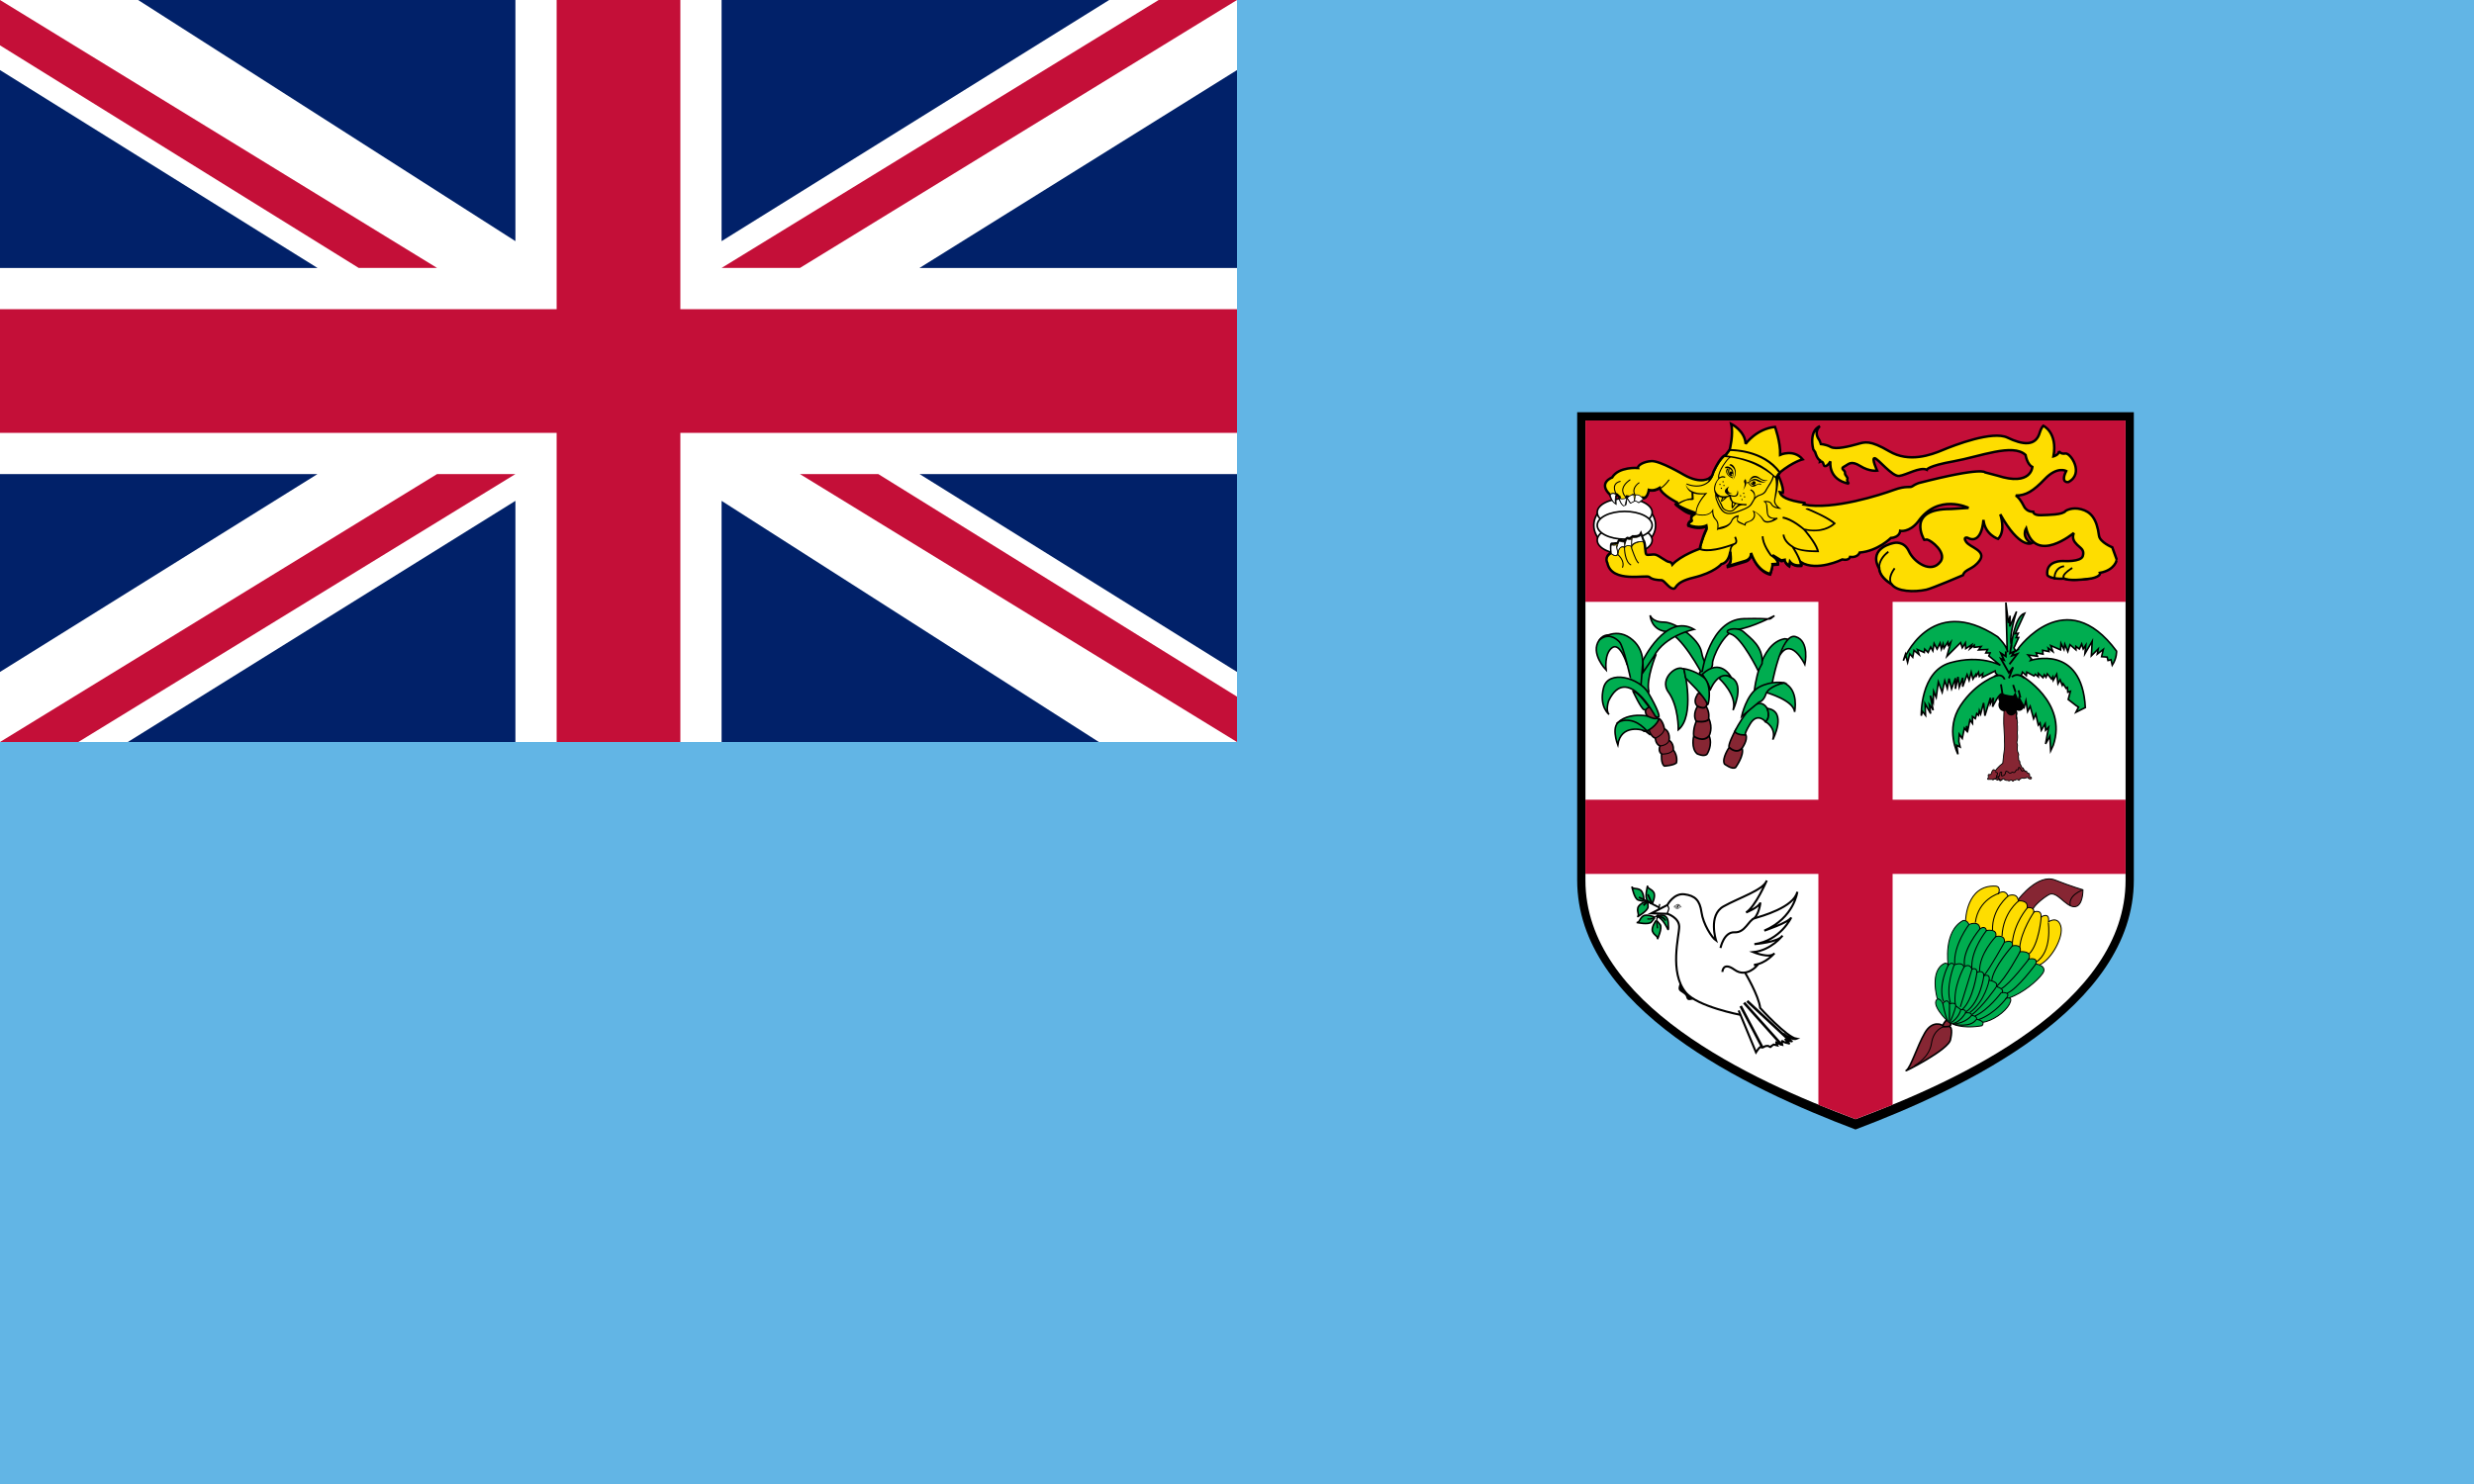 <svg xmlns="http://www.w3.org/2000/svg" width="1200" height="720">

  <path fill="#62b5e5" d="m0 0h1200v720H0Z" />
  <path fill="#000000" d="m1035 427c0 62-82 101-135 121-53-20-135-59-135-121v-227h270Z" />
  <path fill="#012169" d="m0 0h600v360H0Z" />
  <path fill="#ffffff"
    d="M0 360h62l188-117v117h100v-117l183 117h67v-34l-154-96h154v-100h-154l154-96v-34h-62l-188 117v-117h-100v117l-183-117h-67v34l154 96h-154v100h154l-154 96ZM900 543c51-19 131-56 131-116v-223h-262v223c0 60 80 97 131 116Z" />
  <path fill="#c40f38"
    d="M270 360h60v-150h270v-60h-270v-150h-60v150h-270v60h270ZM0 360h38l212-130h-38ZM174 130h38l-212-130v22ZM600 360v-22l-174-108h-38ZM350 130h38l212-130h-38ZM900 543l18-7v-112h113v-36h-113v-96h113v-88h-262v88h113v96h-113v36h113v112Z" />
  <g>
    <g>
      <g fill="#fff" stroke="#000" stroke-width=".8">
        <ellipse cx="788.05" cy="254.86" rx="14.99" ry="12.06" />
        <ellipse cx="788.05" cy="248.6" rx="13.33" ry="6.74" />
        <ellipse cx="788.05" cy="262.07" rx="13.33" ry="6.74" />
        <ellipse cx="788.05" cy="254.86" rx="13.33" ry="6.74" />
      </g>

      <path
        d="m875.76 244.07c-9.4-1.33-11.85-3.22-12.51-5.29l1.53.25c.49-2.87-2.33-8.53-2.33-8.53l.85-1.29c6.37-5.16 11.07-6.35 11.07-6.35-4.36-5.16-10.9-2.19-10.9-2.19.17-6.29-2.51-13.55-2.51-13.55-9.06.97-14.25 8.22-14.25 8.22-.34-6.45-7.02-9.68-7.02-9.68 1.23 5-.69 12.46-.69 12.46l-2.01 2.66s-2.19.04-5.88 8.1c0 0-.37 1.91-1.8 3.62-.01-.22.01-.42-.02-.66 0 0-3.92 3.41-12.5-1.46 0 0-11.66-6.92-15.76-6.66s-6.79 2.18-6.53 3.33c0 0-9.35-.77-12.55 4.61 0 0-7.04 2.56-1.02 8.33 0 0 .81 2.51 2.56 3.85 0 0-.25-5.26 1.03-3.72 0 0 .33.52.96.88.17.74.73 2.79 1.98 3.83l.9-.29c.14-1.31.42-2.97.71-3.67l.3.04s-.08.06-.11.09l1.66 2.56 1.92-1.02c.9-.13 2.05.77 2.05.77l2.18-1.79s-.03-.02-.04-.05c2.15.36 2.73-3.8 2.73-3.8 1.93.51 3.73-.06 5.26-.99.93 3.45 8.57 7.15 8.57 7.15l.33-.03c-.65.41-1.03.72-1.03.72 3.47 2.42 9.5 4.34 9.5 4.34-3.02 1.13-1.86 3.56-1.86 3.56-1.59.65-1.74 2.22-1.74 2.22 5.29 2.11 8.9.36 8.9.36.29 1.72-.14 1.91-.14 1.91-2.11 4.53-3.02 8.92-3.02 8.92.05.02.1.03.15.05-.06.12-.15.23-.2.36 0 0-9.22 3.2-13.32 7.68 0 0-.38-1.28-1.54-1.28s-4.74-2.94-6.4-3.46-4.1.51-4.74-.25c-.58-.7-.32-5.95-1.43-6.79l-1.13-3.2c-.77 1.66-3.97 1.28-3.97 1.28-.13.08-.62.44-1.32.96-.64.03-1.37-.19-1.37-.19-.33.07-.65.99-.89 1.89l-.39.29v-.9c-.64.51-1.92-.26-2.43-.26-.25 0-.56.73-.81 1.49-1.3.24-3.03.31-3.03.31-.51.26-.13 4.23-.13 4.23-3.71 2.05-1.92 5.12-1.92 5.12 2.05 9.99 19.08 5.51 20.37 6.79s4.23 1.53 5.76 1.53 3.45 3.72 5.63 4.1 0-2.94 10.1-5.36 13.46-6.55 13.46-6.55c3.16-.61 4.04-4.45 4.28-6.01.03.71.11 1.51.23 2.41.46 3.48-1.95 4.74-1.95 4.74l8.75-2.63c3.47-.91 3.02-3.93 3.02-3.93 3.32 9.52 9.37 10.13 9.37 10.13 1.21-3.63 1.06-4.69 1.06-4.69l2.72-.15c.11-2.05-1.7-3.55-2.75-4.24l4.26 2.58 1.66-.3c0 1.51 2.27 2.87 2.27 2.87l.31-1.96c1.97 2.57 5.59 1.66 5.59 1.66-.08-.48-.19-.95-.32-1.41 7.74 4.78 20.11-1.31 20.11-1.31 3.32.75 3.78-1.21 3.78-1.21 3.78.45 4.65-2.13 4.65-2.13 8.89-.77 15.15-7.09 15.15-7.09 4.38-.3 4.52-3.43 4.52-3.43 0 0 4.39.87 8.62-4.42 9.82-14.05 24.51-6.74 24.51-6.74l-8.49.54c-22.21-.15-13 14.96-13 14.96l1.37-.15c2.12.45 9.37 6.2 6.69 10.47-.04.07-.1.14-.15.21-4.53 6.2-12.92.29-15.31-4.94-2.42-5.29-7.26-4.08-7.26-4.08 0 0-12.54 2.12-7.4 12.09h.19c.09 2.44 1.62 5.21 6.1 7.97 2.51 3.56 10.77 3.93 16.84 2.61 2.82-.62 17.72-7.02 17.72-7.02 1.09-3.24 4.8-2.5 8.12-7.18s-4.69-6.35-6.5-8.92c-1.82-2.57.46-2.12.46-2.12 7.25 3.93 7.86-8.62 7.86-8.62.76 7.25 7.1 9.22 7.1 9.22 3.93-3.92 1.06-11.94 1.06-11.94 9.37 16.77 15.05 14.1 15.05 14.1-5.04-3.12-2.51-7.3-2.51-7.3 4.53 17.83 23.12 2.27 23.12 2.27-.91 2.57 0 4.08 1.66 5.74s3.63 2.42 2.72 5.44c-.91 3.02-9.52 2.42-9.52 2.42 0 0-8.47-.45-7.71 6.65.44 1.66 6.04 2.26 8.16 1.81 0 0-.87.19 2.26.61 1.05.13 2.31.16 3.6.11 3.61-.11 7.45-.72 7.45-.72 4.83-1.05 4.08-2.72 4.08-2.72 7.4-1.36 8.16-6.35 8.15-6.36l-2.18-6.02s-5.98-2.44-6.43-5.61c-1.06-8.46-4.09-11.64-8.61-12.85-4.54-1.21-7.55.76-7.55.76-1.37 1.97-8.17 1.97-11.94 2.11-3.78.15-3.84-1.64-3.84-1.64-2.93.02-4.17-2.14-4.17-2.14-1.92-3.84-3.35-5.27-4.3-5.76 4.9.07 8.59-2.19 14.13-8 6.04-6.35 10.36-3.89 10.36-3.89-2.93 5.93.98 5.4.98 5.4 8.01-4.08 1.06-14.36-1.36-13.9s-3.11-1.18-3.11-1.18c.07 1.85-2.68 2.58-2.68 2.58 2.07-11.74-4.94-14.85-4.94-14.85-1.06 1.06-1.67 3.17-1.67 3.17-1.96 7.1-8.46 6.05-15.72 2.57-7.25-3.47-25.66 3.63-31.43 6.05-5.78 2.42-16.31 6.2-25.84.61s-11.84-4.54-15.59-3.48-10.39 2.72-12.84 1.36-5.26-1.44-5.26-1.44c.67-.39-.38-2.03-.38-2.03-2.89-4.08.38-6.58.38-6.58 0 0-5.37 1.58-3.24 11.19l.98 1.44s.72 3.02 2.31 3.93l-.06.66s1.36-.66 1.79 1.3c.44 1.96 2.46.15 3.32-1.51 0 0-1.45 8.77 8.95 10.88 0 0-1.16-1.36-.73-2.27s-1.3-1.67-1.15-3.02-2.59-1.96-.43-3.02 3.18-3.17 7.79-.3 8.23 2.27 8.23 2.27c0 0-2.82-6.05-1.26-6.05s8.53 9.05 11.97 8.61 10.08-4.53 13.4-3.01c0 0 .28-1.81 12.98-4.08s28.75-8.9 34.9-3.09c0 0 .72 4.6 3.29 5.81 0 0-.46 9.52-16.92 4.23l-5.97-1.57s-.92-2.89-32.23 5.16c0 0-1.84.64-3.05 1.55-1.21.9-2.88-.46-9.07 1.81-6.19 2.27-29.32 9.83-43.52 7.11l.77-.78Z"
        fill="#fedd00" stroke="#000" stroke-miterlimit="3" stroke-width="1.2" />
    </g>
    <g>
      <path d="m836.18 235.24c-.43.02-.39.66.04.63.43-.02.39-.66-.04-.63Z" />
      <path d="m835.74 233.43c-.42.02-.39.67.04.64.43-.02.39-.67-.04-.64Z" />
      <path d="m837.62 236.64s-.05.02-.05.02l.05-.02Z" />
      <path d="m834.92 236.57c-.42.02-.39.67.04.64.43-.02.39-.66-.04-.64Z" />
      <path d="m834.24 234.71c-.43.02-.39.66.04.63.43-.02.39-.66-.04-.63Z" />
      <path
        d="m796.65 262.32c-1.49.08-6.5 1.26-5.34 4.18 0 0 .4 1.07.4 1.07.96 2.58 1.95 5.24 3.04 5.84l.25-.44c-.92-.51-1.93-3.2-2.81-5.58-.26-.74-.85-1.83-.3-2.54.82-1.31 3.59-1.94 4.8-2.04.71-.06.93 2.55 1.07 4.1l.5-.05c-.2-2.29-.41-4.66-1.62-4.56Z" />
      <path
        d="m788.21 266.29c-.16-1.39 1.31-1.67 3.01-1.15 0 0 .13-.49.13-.49-1.47-.41-2.54-.34-3.14.2-.15.13-.25.28-.33.43-.83-.33-1.53-.3-2.09.1-1.2.83-1.29 3.04-1.29 3.61l-.59.32c-.94.1-2.18-.9-2.19-.91-1.55.68-2.35 1.57-2.64 2.64l.49.13c.26-.93.97-1.71 2.11-2.35-.23.02 1.12 1.12 2.28.99l.75-.4c.31.26 2.31 2.08 2.31 4.39 0 .51-.1 1.02-.31 1.49l.47.2c1.34-3.18-1.65-6.03-2.17-6.5-.05-1.08.45-4.29 2.72-3.22-.06.52.09 7 3.33 8.58 0 0 .2-.46.2-.46-2.77-1.21-3.04-7.53-3.05-7.59Z" />
      <path
        d="m782.29 239.6c.58-.09 1.27.34 2.01 1.24l.4-.3s-1.99-2.91-1.21-4.94c.35-.91 1.23-1.53 2.59-1.84l-.11-.5c-1.54.35-2.54 1.08-2.95 2.15-.52 1.29-.04 2.91.49 4.02-.96-.74-2.3-.16-2.63.68 0 0 .27.53.27.53 0 0 .4-.93 1.14-1.04Z" />
      <path
        d="m799.81 238s-.27-.07-.27-.07c-.05.22-.31 2.83-1.65 3.72-.34.2-.71.23-1.13.07l-2.07-1.26c-.41-.36-.77-.63-1.36-.46-1.32-1.68-.29-4.25 1.95-5.66 0 0-.29-.41-.29-.41-1.66 1.18-2.57 2.47-2.73 3.83-.08.75.07 1.5.42 2.15l-.48-.3c-.52-.04-.95.37-1.42.8-.46.42-.94.87-1.45.8-1.24-.29-2.38-2.78-1.9-4.11.58-2.39 3.44-4.15 3.47-4.17l-.26-.43c-.12.07-3.08 1.89-3.7 4.48-.69 2.4 1.86 6.56 4.18 3.8.38-.36.74-.69 1.04-.67l.46.32.26-.21c.07.12.17.26.26.36.51-.27.72-.24 1.21.24l2.23 1.36c2.18.94 3.29-2.71 3.37-3.67 5.36 1.15 9.68-5.37 9.87-5.65l-.43-.28c-.04.07-4.44 6.75-9.58 5.4Z" />
      <path
        d="m890.49 253.9c-3.06-2.84-10.22-5.94-13.18-7.19 0 0-.91-.39-1.61.3 2.85 1.15 9.16 3.74 13.45 6.93-1.1.96-5.8 4.46-13.93 2.49-.93-.72-5.67-4.95-10.44-5.81l-.18.93c4.63.84 9.82 5.38 10.14 5.64.37.43 5.38 6.25 6.45 9.84-1.89.02-9.07-.05-11.57-2.22-.04-.02-3.84-2.2-4.09-5.47l-.88.07c.26 3.49 3.8 5.74 4.44 6.12.43.64 3.42 5.22 4.13 8.84-.97.13-3.3.22-4.68-1.58l-.63-.83-.34 2.24c-.89-.64-1.67-1.49-1.5-2.58 0 0-2.02.37-2.02.37-.47-.25-4.41-2.71-4.76-2.88-.38-.5-3.88-5.21-3.88-8.91h-.88c0 4.21 3.94 9.29 4.11 9.51 1.29.9 3.01 1.85 3.31 4 0 0-2.69.15-2.69.15.11 1.21.06 1.33-.88 4.59-1.27-.3-5.91-1.92-8.64-9.76l-.85.21c.03 1.02-.07 2.66-2.7 3.44 0 0-7.1 2.13-7.1 2.13 1.42-1.48.65-4.94.6-6.75 0-1.63.4-2.61 1.51-3.31 1.81-.56 1.71-2.21.77-4.12 0 0-.79.39-.79.39.8 1.72.81 2.59-.21 2.89-.31.07-10.53 4.21-15.89 2.5.24-1.01 1.11-4.53 2.86-8.3.26-.26.44-.87.21-2.24l-.09-.58-.53.26s-3.36 1.5-8.16-.26c.06-.46.63-1.35 1.65-1.64 0 0-.03-.32-.03-.32-.04-1.51-.68-2.1 1.6-3.06 0 0-.22-.91-.22-.91-.07 0-5.2-2.08-8.6-3.97.88-.65 3.23-2.26 5.61-2.49.08-.98-1.44.04-1.17-.35-2.8.68-5.48 2.48-5.58 2.56l-.45.37c2.59 2.1 6.24 4.96 8.75 4.89-1.5 1.72-.87 1.33-.83 2.77-.91.5-1.55 1.38-1.73 2.4l-.03.33.31.13c4.54 1.81 7.64.94 8.69.55 0 .14.04.33.04.43 0 .42-.08.54-.08.54-2.23 4.67-3.16 9.11-3.17 9.16l-.07.37c4.27 1.94 12-.45 15.47-1.66-.44.76-.7 1.61-.7 2.67.13 2.91 1 5.84-1.47 7.3 0 0 .34.81.34.81l8.75-2.63c2.02-.53 2.78-1.72 3.11-2.74 3.45 8.19 8.87 8.93 9.11 8.95l.35.03.11-.33c.84-2.52 1.04-3.79 1.07-4.41l2.71-.15c.1-.89-.09-1.81-.51-2.54 0 0 1.51.92 1.51.92l1.45-.26c.68 1.91 2.11 2.56 2.9 3.09 0 0 .29-1.91.29-1.91 2.16 1.93 5.23 1.36 5.37 1.32l.39-.1c-.34-3.06-2.42-6.78-3.65-8.75 4.26 1.85 10.89 1.6 11.7 1.59-.46-3.35-4.49-8.34-6.23-10.46 9.42 1.65 13.83-2.96 14.39-3.53Z" />
      <path d="m845.75 239.03c-.43.02-.39.66.04.64.43-.02.39-.66-.04-.64Z" />
      <path
        d="m918.64 275.45c-1.94 2.67-2.64 4.96-2.13 6.85-7.66-5.2-4.27-11.27-.3-14.25 0 0-.52-.72-.52-.72-5.29 3.96-7.68 11.1 1.69 16.61 0 0 .46-.75.46-.75-.02-.02-.06-.02-.02-.04-1.15-1.76-.63-4.17 1.54-7.18l-.72-.52Z" />
      <path
        d="m1001.26 275.15s-.16-.87-.16-.87c-4.22.61-5.4 4.64-4.89 7.02 0 0 .87-.17.87-.17-.43-1.99.54-5.48 4.18-5.98Z" />
      <path d="m838.76 225.67s4.78 1.56 1.85 7.09c0 0 1.65-1.85 1.27-4.33-.37-2.48-2.48-4.05-3.12-2.76Z" />
      <path
        d="m1014.4 280.23c-5.05.8-12.46 1.25-13.05-.28-.1-.27-.12-1.36 4.01-4.05l-.48-.74c-12.64 8.37 5 6.88 9.68 5.94 0 0-.16-.87-.16-.87Z" />
      <path
        d="m821.53 242.28s-.14-2.93-.14-2.93c1.48.52 3.28.67 5.39.45-1.08 1.18-4.74 5.87-4.29 9.78.42.29 5.59 1.64 7.99-1.31.09 1.26.09 2.49 1.57 3.97 1.34 1.32 1.07 3.81.67 5.12 0 0 .56-.41.56-.41.18-.13 5.62-.25 7.14-4.64 0 .01.76-1.1 2.23-1.55-.03.19-.06.39-.06.66 0 1.69-.83 1.78 3.8 3.55l.38.15c-.03-.39-.06-.2-.05-.59 0-1.16 2.3-1.1 3.53-2.27 1.2-1.15 1.24-2.63.77-3.84 1.03.25 2.98 2.15 3.98 3.95 1.45 2.61 5.96.37 7.23-.7l-.17-.51c-.93.26-4.28.36-4.52-2.19 0 0-.23-2.71-.23-2.71-.05-1.23-.23-2.01-.87-2.66.67-.06 2.02-.04 2.59 1.17.89 1.9 3.97 2.08 4.09 2.09l1.05.05-.88-.55s-2.68-1.71-2.22-3.92c.66-2.87 1.59-6.42 1.47-10.14l.38-1.39s1.01-1.55 1.01-1.55l-.21-.31c-8.11-11.54-24.57-11.18-24.75-11.17h-.24s-2.5 3.3-2.5 3.3c-1.3 1.18-3.28 3.57-5.38 8.19-1.08 4.93-5.97 7.84-12.8 5.18 0 .18 0 .36 0 .54 7.2 2.78 12.3-.61 13.34-5.56 1.98-4.3 3.81-6.59 5.06-7.78 1.55.14.81.02 2.25.22-1.06.72-2.13 2.31-3.12 3.77-1.23 1.82-2.32 4.48-2.25 5.7.03.26.02.84.15.68-1.83 2.24-2.75 4.78-1.56 7.55 0 0-.09 1.95.62 3.34 1.8 4.75 3.58 8.02 10.09 5.61 6.78-2.49 6.5-2.77 8.34-6.04 1.92-3.16 4.47-1.2 6.16-5.1 1.12-1.99 2.63-3.66 3.22-6.11 0 0 .73.59.73.59.79 3.7-.1 7.49-.62 11.01 0 1.43.96 2.52 1.71 3.17-.9-.19-2.16-.6-2.63-1.61-.74-1.56-2.72-1.63-3.67-1.44l-.66.13.56.36c.89.57.92 1.24.98 2.69.16 1.44 0 4.11 1.53 4.91.63.41 1.36.47 2.03.52-.82 1.2-4.07 1.75-4.81.41-1.85-2.85-4.64-4.23-5.48-4.44.42.64.74 1.39.73 2.16 0 .64-.2 1.37-.89 2.04-1.49 1.52-3.68.96-3.64 2.44-4.42-2.01-3.37-1.59-2.93-3.94 0 0 .13-.42.13-.42l-.45.07c-2.13.34-3.02 2.01-3.05 2.08-1.22 3.51-5.34 3.17-6.42 4.03.05-.33.07-.66.07-.98 0-1.03-.22-2.34-1.15-3.27-1.57-1.57-1.41-4.11-1.41-4.17l-.04-.96-.49.84c-1.93 3.32-7.57 1.73-7.62 1.71-.06-4.78 4.85-9.65 5.29-10.19-4.14.72-9.02-.26-10.5-4.04.11.99.93 2.51 1.92 3.32.26.2.54.36.84.52l.14 2.78c-.84.09-2.49.53-2.55.54 1.47.36 2.88.66 3.56.04Zm36.09-6.71l-1.03 1.69c-1.39 3.15-3.32 2.09-5.32 3.96.26-2.92-1.47-3.52-2.04-3.83l-.31.45c.24.08 3.4 1.87 1.14 5.16-1.4 2.54-1.58 2.87-7.66 5.11-6.01 2.22-7.31-.66-9.1-4.63-.31-.73-1.03-2.27-.79-2.75 0 0 1.21 2.49 1.93 3.86l.19.36c.23.45.41.86.5 1.15.54 1.68 4.32 2.96 5.82 1.59 0 0 1.54-1.38 1.54-1.38 1.37-1.25 2.63-1.35 4.18-1.07.72-.03.55-.68.55-.68-2.41-.1-4.4-.17-6.19-.98-1.28-.56-1.21-2.74-1.67-2.9 2.54.9 4.49.04 3.47-2.9-.22 1.35-.23 3.32-2.7 2.55-.74-.23-1.58-.49-2.15-.98.9.2 2.26.13 2.26.13-2.29-.42-2.75-2.08-1.52-3.44 0 0-1.75.79-2.04 1.95-.27 1.07.88 1.9 1.96 2.39-3.45 1.05-5.9.02-6.76-2.82-.04-2.4 1.48-6.86 4.82-5.72l.18-.51c-1.26-.4-1.56-.48-2.55.11l-.46.08c-.15-.92.59-3.12 2.14-5.52 1.12-1.65 2.75-4.11 3.61-3.98 12.13 1.82 19.56 8.27 20.21 8.89-.34 1.8-1.37 3.35-2.22 4.63Zm-23.04 8.11c-1.65-2.87-1.29-2.95.62-2.22 0 0-.3 1.09-.48 1.73l.22.37c1.26-.77 2.8-2.28 2.8-2.28.44-.11.6-.19 1.08-.4.02.75.33 1.62 1.13 2.68-.14 3.16-.09 2.96.46 3.13.08-.07 1.43-2.01 1.54-2.17.38.2 1.67-.06.92.48 0 0-2.27 2.28-2.27 2.28-.92.69-2.1.48-2.72.29-2.17-.7-2.16-1.81-2.95-3.38l-.36-.5Zm5.92.29c.3.11.6.28.9.38l-.94 1.33c-.02-.44 0-1.07.03-1.72Zm-5.22-1.18l.49-1.07.87-.13-1.35 1.2Zm25.84-11.64c-5.59-5.42-11.34-8.51-23.52-10.19l1.62-2.14c1.93 0 15.68.28 23.42 10.46 0 0-1.52 1.87-1.52 1.87Z" />
      <path
        d="m849.58 232.32c1.47-1.03 2.5-.74 4.37.35 1.75 1.02 2.28.74 3.18.56 0 0 .18-.16.17-.16-1.39.03-2.72-.35-3.94-1.34-1.21-.98-3.06-1.42-4.3.37-.6.87-.79 1.19-.79 1.19 0 0 .55-.09 1.31-.97Z" />
      <path
        d="m846.5 236.11c.38-.66.52-1.29.54-1.84.18.14.54.33.92.06 0 0 0 0 0 0h0c.03.05.85 1.58 1.99 1.8.55.12 1.28-.22 1.87-.55.59-.49 1.38-.86 2.09-.38 0 0 1.05.25.09-.38-.69-.45-1.4-.09-2.28.34-.58.07-.74.01-1.16-.11.14 0 .29-.03.46-.06.71-.11.8-.93.17-1.39-.49-.36-1.5 0-1.37.77.03.18.08.32.13.42-.47-.27-.97-.84-1.09-1.05 1.21-.77 2.51-.93 2.98-.61.85.57 3.01 1.34 4.15.84 1.14-.51.54-.25.54-.25-2.14.76-3.97-2-6.05-1.28-.59.2-1.17.51-1.75.95-.72.54-1.4.71-1.68.76 0-.3-.03-.58-.08-.82v-.03c-.12-.54-.3-.88-.3-.88 0 0-1.2.75-.57 1.81.63 1.06-.7 3.77-.7 3.77l1.1-1.87Zm2.32-2.34c.12.44.58 1.6 1.95 1.82-.06.02-.11.05-.17.07-1.11.4-1.98-1.01-2.37-1.5.18-.12.38-.26.59-.39Z" />
      <path d="m846.18 240.74c-.43.02-.38.67.04.64.43-.02.39-.66-.04-.64Z" />
      <path
        d="m839.94 227.37c-1.52-1.68-3.08-.83-3.08-.83 0 0-.32.45 0 .65 0 0 2.77-.57 3.49 2.06-.38-.86-1.72-.62-1.32.46.13.38.14.41-.09.07-.5-.85 0-2.08.02-2.09l-.52-.21c-.49.97-.55 3.38 1.82 3.62 0 0 .09-.53.09-.53-.26-.03-1.1-.26-.59-.26.44-.1.71-.49.65-.9.13.58.16 1.33.05 2.24-2.19-.86-3.55-2.35-2.26-4.01 0 0-.43-.35-.43-.35-1.38 1.59 0 3.77 2.64 4.8 0 0 .04-.33.04-.33-.01.11-.02.21-.04.33 0 0 1.06-3.04-.46-4.72Z" />
      <path d="m844.28 240.85c.43-.02.39-.66-.04-.63-.43.02-.39.66.04.63Z" />
      <path d="m844.97 242.72c.43-.02.38-.67-.04-.64-.42.02-.39.66.04.64Z" />
    </g>
  </g>
  <g>
    <g>
      <path
        d="m781.05 239.92s.26 2.82 2.43 4.49c0 0-.26-3.08.38-4.36 0 0-1.15-1.28-2.82-.13Zm4.35 1.79s.51 2.56 2.05 3.71l.9-.26s.38-3.21.9-3.59-2.18 1.15-3.85.13Z"
        fill="#fff" stroke="#000" stroke-miterlimit="3" stroke-width=".36" />
      <path d="m789.24 241.58l1.66 2.56 1.92-1.02-.38-3.07s-1.15-.26-3.2 1.53Z" fill="#fff" stroke="#000"
        stroke-miterlimit="3" stroke-width=".36" />
      <path
        d="m797.05 242.09l-2.18 1.79s-1.15-.9-2.05-.77l.39-2.82s1.54-1.15 3.84 1.79Zm-15.5 26.51s-.38-3.97.13-4.23c0 0 1.53.51 2.18-.13 0 0 .9 3.21.64 4.49s-1.79.77-2.95-.13Zm9.87-4.1s-.13-3.33.51-3.72c0 0 3.2.39 3.97-1.28l1.15 3.2s-3.59-.39-5.64 1.79Z"
        fill="#fff" stroke="#000" stroke-miterlimit="3" stroke-width=".36" />
    </g>
    <path
      d="m787.97 265.14s.64-3.46 1.28-3.58c0 0 1.66.51 2.18-.13l-.13 4.23s.13-1.8-3.33-.51Zm-3.72.52s.77-3.07 1.28-3.07 1.8.77 2.43.26v2.31s-2.82-.64-3.2 3.2l-.51-2.69Z"
      fill="#fff" stroke="#000" stroke-miterlimit="3" stroke-width=".35" />
  </g>
  <g>
    <g>
      <g>
        <path d="m834.18 329.42s8.71 8.09 6.43 15.13c0 0 5.6-12.03-.41-15.55-6.02-3.52-6.22-.82-6.02.42Z" fill="#00ad50"
          stroke="#000" stroke-miterlimit="4.8" stroke-width=".78" />
        <path
          d="m823.19 337.29s-2.28 3.12.21 5.4c0 0-2.69 3.93-.62 7.25 0 0-1.66 3.52-1.25 7.26 0 0-1.45 5.8 1.66 8.5 0 0 3.32 1.66 4.77.21 0 0 2.9-4.35 1.03-8.92 0 0 2.07-3.73-.21-8.5 0 0 .62-2.7-1.24-5.8 0 0 1.24-2.08.2-3.73 0 0-4.14-4.36-4.56-1.66Z"
          fill="#862633" stroke="#000" stroke-miterlimit="4.8" stroke-width=".78" />
        <path
          d="m825.67 327.13s-10.36-19.9-17.62-20.73-7.67-7.88-7.67-7.88c0 0 .83 3.32 6.63 3.32s17 8.08 18.24 14.3c1.24 6.22 2.49 5.39 2.49 5.39 0 0-2.08 5.6-2.08 5.6Z"
          fill="#00ad50" stroke="#000" stroke-miterlimit="4.8" stroke-width=".78" />
        <path
          d="m825.67 325.68s3.73-25.09 20.11-25.5c16.37-.42 10.99 1.24 14.92-1.45 0 0-10.98 5.81-17.83 6.64-6.84.83-12.44 14.09-12.23 16.59.21 2.49-3.73 7.26-5.6 5.6s.62-1.87.62-1.87Z"
          fill="#00ad50" stroke="#000" stroke-miterlimit="4.8" stroke-width=".78" />
        <path
          d="m829.4 335.02s3.73-9.95 10.16-6.63c0 0-4.98-9.54-13.89-1.25 0 0 3.94 5.39 3.73 7.88Zm-12.44-9.97s5.39 22.19-2.9 29.03c0 0 .21-11.4-4.77-18.24s4.98-14.3 7.67-10.79Z"
          fill="#00ad50" stroke="#000" stroke-miterlimit="4.8" stroke-width=".78" />
        <path d="m817.59 329s9.75 9.33 10.37 12.44 2.9-9.33-1.66-12.85c-4.56-3.53-9.54-4.15-9.54-4.15l.83 4.56Z"
          fill="#00ad50" stroke="#000" stroke-miterlimit="4.8" stroke-width=".78" />
        <path
          d="m799.61 353.46s.88 3.92 3.29 4.67c0 0 .12 2.91 2.27 3.79 0 0-1.14 2.4.76 3.92 0 0-.38 4.8 1.39 5.82 0 0 4.3-.25 5.81-1.52 0 0 .89-3.15-1.51-6.32 0 0 .38-3.03-2.03-4.67 0 0 .76-4.05-2.28-5.56 0 0-.5-3.29-2.4-4.93 0 0-3.66 5.18-5.31 4.81Z"
          fill="#862633" stroke="#000" stroke-miterlimit="4.8" stroke-width=".78" />
        <path d="m804.41 348.65s-12.77-4.68-19.85 2.02c0 0 10.87 1.52 12.26 3.67s8.09-3.54 7.58-5.69Z" fill="#00ad50"
          stroke="#000" stroke-miterlimit="4.8" stroke-width=".78" />
        <path
          d="m800.49 356.61s-1.01-.88-2.27-1.77-12.01-3.79-13.53 6.57c0 0-3.92-10.24 1.77-11.63s10.24 1.9 14.03 6.83m-8.4-21.19s3.93 8.5 5.39 8.92c1.45.41 2.49-1.04 2.49-1.04 0 0-5.18-7.67-7.88-7.88Zm-2.9-13.06s-3.32-10.99-7.26-8.09-2.9 10.78-2.9 10.78c0 0-7.88-8.08-3.32-14.51 4.57-6.43 13.48.62 13.48 11.82Z"
          fill="#00ad50" stroke="#000" stroke-miterlimit="4.8" stroke-width=".78" />
        <path d="m798.11 344.97s0 2.07 1.45 2.69 4.15 1.66 4.15.42-2.07-6.01-2.91-5.39-2.28.62-2.69 2.28Z"
          fill="#862633" stroke="#000" stroke-miterlimit="4.8" stroke-width=".78" />
        <path d="m795.62 332.12s-.41-9.53 5.8-13.06c0 0 1.25.21 1.87-1.65 0 0-4.98 12.02-3.53 18.03l-.21.83"
          fill="#00ad50" stroke="#000" stroke-miterlimit="4.8" stroke-width=".78" />
        <path d="m796.86 320.5s11.19-23.22 24.88-15.14c0 0-14.3 2.9-19.49 13.06l-5.19 7.66s-.21-5.59-.21-5.59Z"
          fill="#00ad50" stroke="#000" stroke-miterlimit="4.8" stroke-width=".78" />
        <path
          d="m790.85 329s-3.32-15.55-5.39-17.62-5.6-4.35-9.75-.83c0 0 7.26-6.43 14.93-1.04 7.67 5.39 6.01 13.89 6.01 13.89l-.83 10.78-5.18-4.77"
          fill="#00ad50" stroke="#000" stroke-miterlimit="4.8" stroke-width=".78" />
        <path
          d="m802.87 347.45s-13.68-25.91-22.6-7.46c0 0-1.66 4.77.2 6.63 0 0-4.98-3.73-2.69-12.85s17.41-4.98 21.77 2.49c4.35 7.46 5.6 11.2 4.98 11.61-.62.42-1.66-.42-1.66-.42Zm38.57 7.47s9.95-20.53 15.76-11.2c0 0 1.66 4.56-.83 6.43 0 0-3.93-4.77-7.46 1.04s-2.07 5.39-2.07 5.39c0 0-3.73 1.04-5.39-1.66Z"
          fill="#00ad50" stroke="#000" stroke-miterlimit="4.8" stroke-width=".78" />
        <path
          d="m856.35 350.15s5.39 2.9 3.53 8.7c0 0 7.25-13.89-2.7-15.13 0 0 1.87 4.36-.83 6.43Zm.63-14.09s13.06 3.73 13.48 9.33c0 0 2.28-10.79-5.18-14.1 0 0-8.92 1.45-8.3 4.77Z"
          fill="#00ad50" stroke="#000" stroke-miterlimit="4.8" stroke-width=".78" />
        <path
          d="m862.79 318.84c5.6-10.99 12.65 3.52 12.65 3.52 0 0 2.49-11.4-4.56-13.48-7.05-2.07-11.61 24.25-11.61 24.25l-8.3 1.87s2.28-23.01 14.72-25.09l1.45.21"
          fill="#00ad50" stroke="#000" stroke-miterlimit="4.8" stroke-width=".78" />
        <path
          d="m852.83 325.47s-7.87-16.17-13.27-17.83 2.91-4.15 6.22-1.04 9.53 7.05 8.91 15.34c0 0-1.87 3.52-1.87 3.52Zm-8.08 22.19s2.28-10.98 8.5-14.3 12.03-2.07 12.03-2.07c0 0-7.47 1.66-8.71 5.39-1.25 3.73-3.32 3.93-3.32 3.93l-8.5 7.05Z"
          fill="#00ad50" stroke="#000" stroke-miterlimit="4.8" stroke-width=".78" />
        <path
          d="m841.44 354.92s-3.52 6.64-2.7 7.67c0 0-3.73 5.39-2.28 8.09 0 0 3.73 2.9 5.39 1.66 0 0 4.35-6.01 3.11-9.33 0 0 2.9-3.93 1.87-6.42 0 0-4.35.21-5.39-1.66Z"
          fill="#862633" stroke="#000" stroke-miterlimit="4.8" stroke-width=".78" />
      </g>
      <path
        d="m823.2 343.07c.23.12 2.33 1.14 3.74.67l1.01-.86-.79-.39c-.52 1.02-2.8.18-3.56-.2 0 0-.39.79-.39.79Zm-.34 6.44l-.17.87c.18.03 4.38.85 6.39-.93l-.59-.66c-1.68 1.49-5.59.73-5.63.72Zm-1.07 7.33l-.52.71c.05.04 4.94 3.52 8.07-.28l-.69-.56c-2.6 3.15-6.69.26-6.86.13Zm-18.99 1.06l.18.47c.18-.07 4.32-1.74 4.58-4.77l-.5-.05c-.24 2.72-4.22 4.32-4.26 4.34Zm2.34 3.78l.04.5c.16-.01 3.99-.3 4.65-2.97l-.49-.13c-.58 2.32-4.16 2.59-4.19 2.59Zm.79 3.92l-.03.51c.18 0 4.47.23 5.92-2.14l-.43-.27c-1.3 2.12-5.42 1.91-5.46 1.9Zm32.48-2.68c.08.08 1.92 1.91 4.08 1.82 1.06-.04 1.99-.52 2.78-1.43l-.67-.58c-.62.72-1.35 1.1-2.14 1.13-1.77.06-3.41-1.55-3.43-1.57 0 0-.62.63-.62.63Z" />
    </g>
    <g>
      <path
        d="m967.17 378.06c-.25.1-.48.25-.67.44l.67-.44Zm15.25-3.82c-.15-.38-.24-.22-.44-.39-.28-.23-.44-.96-.69-1.24-.15-.17-.31 0-.47-.05l-1.15-2.37c.07-.11.1-.23.1-.35-.06-.22-.12-.44-.19-.66-.11-.17-.28-.07-.38-.33-.11-.26-.03-.77-.07-1.08-.03-.26-.13-.4-.11-.76.02-.31.18-.68.16-.95 0-.17-.21-.56-.27-.7-.25-.59-.45-1.15-.48-1.88-.03-.66.1-1.07.15-1.64.06-.69-.3-1.02-.3-1.66 0-.49.21-1.03.27-1.47.08-.6.09-1.46.04-2.07-.05-.59-.21-.94-.12-1.6.02-.16.1-.29.12-.52v-.47s0-.94 0-.94v-.95c-.02-.25-.17-.5-.17-.7 0-.34.21-.5.17-.95-.03-.33-.08-.4-.15-.69-.15-.54-.05-1.09-.13-1.67-.04-.28-.13-.37-.16-.69-.04-.38.08-.5.11-.77s.08-.61.04-.89c-.04-.34-.2-.57-.16-.94l-.12 4.16-.25-6.99-5.52-2.59s-.47 10.14-.35 11.55c.11 1.41.59 11.08.35 12.26s-.82 7.07-.82 7.07c0 0-2.7 1.89-3.76 4.01s-.82 2.83-1.18 2.83l2.62-.41-1.95 1.3c.41-.17.88-.09 1.22.19.05.04.34.29.37.29.1 0 .25-.26.37-.31.41-.14.75.62 1.14.57.21-.03.49-.25.66-.47.14-.19.19-.52.34-.64.13-.11.46.02.6.02.38 0 .78.01 1.16 0 .51-.01.93-.74 1.4-1.15.44-.37.77-.5 1.24-.47.52.04.98.52 1.51.55.4.02.67.07.99-.35.22-.29.38-.72.59-1.02l1.3-.2c.26.11.52.23.74.22.33-.02.68-.06 1.01 0 .13.02.37.31.48.24.07-.05.19-.45.26-.57-.03-.16-.08-.56-.14-.69Z"
        fill="#862633" stroke="#000" stroke-miterlimit="4.8" stroke-width=".42" />
      <path
        d="m971.25 377.88c.33 0 .64-.08.92.17l.13.26c.08.06.18.07.28.04.19.13.23.2.43.25.19.04.4 0 .59 0 .24 0 .36.09.59.18.39.16.65 0 .99-.24.39-.29.54-.07.92.3.28.27.23.25.48.06.04-.09.08-.17.13-.25.13-.05.26-.09.38-.11.21-.1.42-.09.62-.16.21-.08.36-.31.59-.27.19.04.41.19.59.25.18.06.25.09.4.2.26-.54.84-.7 1.22-.97.39-.27.75.06 1.17.06.23 0 .32-.13.48-.18.18-.07.38.03.56-.04.18-.07.22-.25.42-.27.38-.05.79.57 1.17.68.21.07 1.18.29 1.04-.43-.14-.68-.75-.21-.88-.69-.07-.27.07-.66-.01-.96-.07-.28-.38-.6-.56-.66-.23-.07-.36.17-.56-.02-.16-.15-.22-.71-.36-.93-.19.14-.31.26-.55.21-.28-.07-.26-.16-.47-.43-.46-.57-.72.34-1.15.2-.32-.1-.62-.91-.87-1.24-.13-.18-.51-.75-.71-.62-.33.21-.03.83-.2 1.11-.12.19-.56 0-.72.03-.25.05-.29.12-.47.42-.36.6-.57 1.08-1.14 1.01-.27-.03-.47-.3-.73-.2-.28.11-.44.4-.74.44-.22.02-.48.03-.7-.06-.21-.1-.46-.5-.65-.61-.07-.07-.17-.09-.26-.05-.02-.01-.32-.18-.32-.18-.34-.1-.31-.09-.45.36-.08.28-.11.57-.21.83-.1.22-.32.5-.44.65-.24.26-.35.19-.66.28-.25.08-.58.47-.71-.03-.2-.75.55-1.87-.28-1.68-.23.02-.43.19-.48.41-.15.37-.03.61-.09 1.02-.09.51-1.06 1.37-.87 1.84.13.33.57-.18.69-.09.2.14.14.46.28.68.3.45 1.17-.7 1.22-.08m-3.55-4.48c0-.06-.01-.13-.02-.19-.23-.04-.5-.29-.71-.29-.2-.01-.6.48-.73.72-.43.71-.31 1.67-1.03 1.66-.18 0-.59-.12-.74-.02-.27.19-.1.76-.1 1.14 0 .36.17 0-.03.47-.06.13-.23.17-.28.34-.15.61.37.42.59.41h1.73c.35 0 .56-.11.88-.24.21-.07.67-.07.85-.26.06-.07.28-.56.3-.67.05-.24-.05-.52.01-.72.09-.35.4-.22.46-.69.15-1.15-1.08-.29-.89-1.42"
        fill="#862633" stroke="#000" stroke-miterlimit="4.8" stroke-width=".42" />
    </g>
    <g>
      <path
        d="m981.63 341.83c0 1.49-1.02 2.69-2.29 2.69s-2.28-1.2-2.28-2.69 1.03-2.7 2.28-2.7c1.27 0 2.29 1.21 2.29 2.7Zm-7.46-3.32c0 1.49-1.02 2.69-2.28 2.69s-2.29-1.21-2.29-2.69 1.02-2.7 2.29-2.7 2.28 1.21 2.28 2.7Z"
        stroke="#000" stroke-miterlimit="4.8" stroke-width=".78" />
      <path d="m978.11 339.54c0 1.49-1.02 2.69-2.28 2.69s-2.28-1.2-2.28-2.69 1.02-2.7 2.28-2.7 2.28 1.21 2.28 2.7Z"
        stroke="#000" stroke-miterlimit="4.8" stroke-width=".78" />
      <path d="m974.29 342.01c0 1.49-1.03 2.7-2.28 2.7s-2.28-1.21-2.28-2.7 1.02-2.69 2.28-2.69 2.28 1.2 2.28 2.69Z"
        stroke="#000" stroke-miterlimit="4.8" stroke-width=".78" />
      <path d="m977.84 344.06c0 1.49-1.03 2.7-2.28 2.7s-2.28-1.21-2.28-2.7 1.03-2.69 2.28-2.69 2.28 1.21 2.28 2.69Z"
        stroke="#000" stroke-miterlimit="4.8" stroke-width=".78" />
    </g>
    <path
      d="m978.94 314.66s23.01-32.13 47.68 1.25c0 0 .21 3.32-2.07 6.84l-.62-2.69-1.45.41-.41-1.66-2.7-.21.83-3.53-2.91 2.28.42-2.49-3.32 3.32.42-7.05-3.53 6.01.41-4.14-1.24 1.86-.75-2.42-1.11 2.42-1.66-1.24v1.66l-2.9-2.49-1.04 3.32-1.45-3.52-.42 2.49-1.45-2.9-.2 3.11-4.77-2.07 1.04 2.9-2.28-1.66.41 1.66-3.11-.62.2 1.86-3.32-.62.62 1.66-4.56-.62 1.65 1.87-.46.76s24.93-8.22 26.58 22.88l-4.56 2.28 1.25-2.48-1.25-.83-3.73-2.9 1.04-3.94-1.24.42-.21-2.28-.62.41-1.45-2.28-.41.83-1.04-2.7-1.04 1.87-.62-4.56-1.66 2.91-.21-1.66-.62 1.04-2.07-2.49-.62 1.66-.83-1.24-.62 1.45-2.28-2.08v1.66l-1.45-1.25-.63.83-3.52-1.87-.22 1.66-1.86-1.66-.62 1.66s22.6 12.86 15.55 33.8l-1.25 2.69-.41-7.04-2.07 3.73 1.44-8.09-1.44 1.45-.21-3.11-1.86 3.11-.63-3.52-.82 1.04-1.25-5.39-1.04 2.28-1.66-6.01-1.24 2.49-.83-5.18-.83 3.11-2.49-4.56-.41 1.86-1.45-3.73-.83 1.25s-4.15-.21-5.39-1.25-4.77 6.22-4.77 6.22l.42-4.36-1.45 2.9v-2.9l-2.7 8.71-.62-6.22-1.45 5.39-.62-1.66-.41 2.28-.83-.83-.72 2.45-1.35-.99v3.32l-1.24-1.66-1.04 4.98-.62-2.07v2.28l-1.04-1.24-1.04 4.98-1.45-2.07-.2 3.52.62 2.7-1.66-.83.62 4.35s-6.43-12.02 1.25-23.63c7.66-11.6 18.03-14.72 18.03-14.72l-1.04-1.03-.21-1.04-6.22 3.11.21-1.87-1.66 1.45-.41-2.07-1.04 1.87-.2-.83-1.45 2.28-.83-3.32-1.03 3.94-.98-2.76-2.13 5.86v-4.35l-1.66 4.56-.62-4.98-1.24 5.8v-5.18l-1.87 5.18-1.24-4.97-.83 4.77-1.24-3.73-1.25 5.6-1.86-4.98-1.04 7.47-1.24-2.91-.21 5.39-1.45-3.32 1.45 7.04-1.87-2.69.62 4.35-2.69-4.77.21 5.6-1.45-1.87-.62 2.07s-.62-21.56 14.1-25.71c14.72-4.14 24.26 1.25 24.26 1.25l-5.6-4.56.62-1.45h-2.07l.83-1.66-4.35.21 1.24-1.66-3.32.41v-1.04l-2.07 1.65.83-1.86-2.9 1.86-.18-2.76-1.48 2.35-.82-2.49-6.64 6.63 1.87-6.84-1.24 1.45-.21-1.45-1.87 2.91-.42-2.07-.83 2.49-.62-2.9-1.45 2.9-1.45-2.69-.62 3.53-1.04-1.87-1.24 2.69-1.66-1.66-.21 1.66-3.32-1.45.83 2.49-2.49-2.07-.62 3.32-1.45-1.66-1.04 4.15-1.04-3.94-1.04 3.11s12.96-33.31 45.77-11.58c0 0 3.57 3.49 4.4 5.98s.21.42.21.42l-.62-23.01 1.24 9.95.83-3.53-.21 5.18 3.31-7.26s-3.93 12.03-2.49 16.38c0 0 1.45-13.89 6.43-15.55l-4.56 9.95 1.45-.21-1.04 2.08h1.24l-1.5 3.29-.78 1.69.83 1.66s1.25-1.26 1.26-1.26Z"
      fill="#00ad50" stroke="#000" stroke-miterlimit="4.8" stroke-width=".78" />
  </g>
  <path
    d="m975.53 328.18l.65.59c.09-.09 2.14-2.28 5.58.63l.57-.68c-4.12-3.48-6.79-.57-6.8-.54Zm-1-11.29l-.13.8 1.6-.68-1.1 1.92 2.38-.79-2.96 3.87.7.54 4.7-6.16-2.92.98 1.25-2.21-2.53 1.09.52-3.16-.88-.15s-.65 3.96-.65 3.96Zm-4.39.25l1.02 2.24-1.62-.65 4.78 8.46.61-.78-.96 2.48.83.32 2.06-5.31-.76-.43-1.66 2.13-2.89-5.11 1.33.53-1.32-2.92 1.79 1.12v-3.15h-.88v1.56l-2.93-1.83s.61 1.33.61 1.33Zm-3.01 10.63l.35.81c1.29-.55 2.36-.65 3.17-.26.95.46 1.24 1.43 1.24 1.44l.85-.23c-.01-.06-.39-1.37-1.7-2-1.05-.5-2.37-.42-3.92.24Zm3.71 8.96l-.73-4.64.88-.14.73 4.64-.88.14Zm6.37-.76l-1.18-3.54.84-.28 1.18 3.54-.84.28Zm2.34 2.62l-.89-3.54.86-.22.89 3.54-.86.22Z" />
  <path
    d="m802.55 444.97s-3.89-1.77-5.66-.47c-1.77 1.3-1.53 3.18-3.06 3.06 0 0 5.89 1.3 7.19-.24 1.29-1.53 1.53-2 1.53-2m.72 1.28s-2.56 3.42-1.67 5.42 2.77 2.18 2.33 3.65c0 0 2.53-5.47 1.32-7.07l-1.62-1.92m-4.66-9.55s-4.08 1.27-4.54 3.4c-.47 2.14.97 3.39-.26 4.32 0 0 5.26-2.95 5.21-4.96l-.18-2.51m2.16 1.15s1.93-3.81.72-5.63c-1.22-1.83-3.12-1.67-2.93-3.19 0 0-1.56 5.83-.08 7.19l1.94 1.61m-3.65-1.37s.09-4.26-1.8-5.38-3.53-.16-4.02-1.61c0 0 1.13 5.93 3.05 6.52l2.45.61m7.29 6.97s4.47-1.54 4.83 3.3-.24 3.18-.24 3.18c0 0-2.36-5.18-4.95-6.01 0 0 .35-.47.35-.47Z"
    fill="#00ad50" stroke="#000" stroke-miterlimit="4.8" stroke-width=".78" />
  <path
    d="m803.19 446.67c.15 1.25.31 2.5.47 3.76l.63-.08-.47-3.65s1.53-8.03 1.53-8.03l-.62-.11s-1.53 8.12-1.53 8.12Z" />
  <path
    d="m799.12 445.48l-.21.6c2.14.75 5.13-1.6 5.25-1.7l-.4-.49s-2.84 2.24-4.65 1.6Zm5.61-4.71l-10.01-5.07.4-.79 10.01 5.07-.4.79Z" />
  <path
    d="m797.47 439.63l-.62-.62 2-2 .62.62-2 2Zm3.5-.97l-2.12-4.6.8-.37 2.12 4.6-.8.37Zm2.96 5.63l.06.88c2.72-.18 3.39 1.58 3.39 1.6l.87-.18c-.1-.5-1.19-2.51-4.32-2.3Z" />
  <g>
    <path
      d="m849.87 446.32c3.34-1.87 4.01-8.42 4.01-8.42-.8 2.41-6.94 4.81-6.94 4.81 4.54-2.81 10.01-15.49 10.01-15.49-1.47 4.54-13.35 8.28-20.97 12.55s-3.61 16.56-3.61 16.56c-2.13-1.47-6.28-8.01-7.08-13.76-.81-5.74-3.08-8.01-8.28-8.68s-8.28 5.21-8.28 5.21l-7.74 4.01 7.87.26s5.62 1.87 5.62 6.28-4.94 22.04 3.2 31.92c5.67 6.87 26.58 10.82 26.58 10.82"
      fill="#fff" stroke="#000" stroke-miterlimit="4.8" />
    <path
      d="m834.52 459.94s1.6-7.88 6.81-7.61 6.68-5.87 9.75-6.81 18.97-5.21 20.7-12.82c0 0-1.47 12.56-16.02 18.83 0 0 11.75-3.88 13.09-6.41 0 0-5.21 11.22-17.9 12.96 0 0 11.89-.93 13.62-4.14 0 0-5.34 7.08-14.16 8.01 0 0 8.15 3.34 10.28.53 0 0-4.41 5.21-9.89 5.61l1.47.4s-5.21 6.15-10.95 2c-5.75-4.14-5.88 1.07-5.88 1.07"
      fill="#fff" stroke="#000" stroke-miterlimit="4.8" />
    <path
      d="m846.38 471.82s6.71 11.22 7.38 17.23c0 0 12.82 14.16 17.63 14.95 0 0-2.27.93-6.41-2.54 0 0 3.47 3.61 4.14 3.74s-2.81-.27-3.34-1.21c0 0 1.47 2.14 2.4 2.41l-.93-.27s-1.74-.27-2.54-.94-.27 1.73-.27 1.73c0 0-2-.53-2.67-1.2s.27 1.47.27 1.47l-1.74-.4-1.2.8s-.13.8-.94.13c-.8-.66-2.27 0-2.27 0 0 0-1.07.94-1.6.27s-2.56 2.57-2.56 2.57l-8.41-20.3"
      fill="#fff" stroke="#000" stroke-miterlimit="4.8" />
  </g>
  <path
    d="m854.36 508.64l-10.63-20.23 1.12-.59 10.63 20.23-1.12.59Zm9.29-1.36l-18.18-20.36.94-.84 18.18 20.36-.94.84Zm4.15-1.8l-20.75-19.34.86-.92 20.75 19.34-.86.92Zm-52.01-65.14s-1.35-2.42-2.53-1.51-1.85 1.07-2.06 1.01c0 0 1.18.06 1.85-.57s1.82-.24 2.74 1.08Zm-7.33-1.11l.75 1.56c-.07 0-.84 2.48-.84 2.48l.61.19.83-2.7c-.01-.23-.77-1.81-.77-1.81 0 0-.57.27-.57.27Z" />
  <path d="m815.48 439.97s-1.01 1.18-2.39.84l-1.38-.34 1.95.1c.77.03 1.78-.37 1.82-.61Z" />
  <path d="m815.15 440.21s-1.25-1.31-2.09-.94c0 0 1.48-.47 2.33.8l-.24.14Z" />
  <path d="m814.94 439.97s-1.41.98-2.97-.1l-.09-.07.2-.06s1.95.81 2.86.24Z" />
  <circle cx="813.73" cy="439.73" r=".42" />
  <path
    d="m814.87 477.04s-1.1 2.02-.52 3.23c.58 1.21 3.18 1.84 3.53 3.46s1.22 1.62 2.43 1.39l1.45-.29s-5.09-2.72-6.42-7.11c0 0-.46-.69-.46-.69Z" />
  <g>
    <g>
      <path
        d="m979.3 435.96s9.26-12.21 17.47-9c8.21 3.21 13.55 4.75 13.55 4.75 0 0 .16 8.22-4.21 8.22s-8.53-8.21-12.5-5.77c-3.98 2.44-7.24 5.77-7.5 6.93s-10.52 1.41-6.8-5.13Z"
        fill="#862633" stroke="#000" stroke-miterlimit="4.8" stroke-width=".48" />
      <g>
        <path d="m944.15 494.83s-2.56 2.69-1.41 3.33c1.16.64 3.46-.13 3.46-1.03 0-.9-1.54-2.56-2.05-2.31Z"
          fill="#862633" stroke="#000" stroke-miterlimit="4.8" stroke-width=".78" />
        <path
          d="m942.11 497.39s-4.74-2.7-8.46 3.71-6.8 16.8-8.98 18.22 21.17-10.26 21.42-15.13c0 0 1.54-6.29-.9-6.16-2.44.13-2.57.39-3.08-.63Z"
          fill="#862633" stroke="#000" stroke-miterlimit="4.8" stroke-width=".78" />
      </g>
      <path d="m942.75 498.16s-4.87 1.15-5.9 8.07c-1.03 6.93-7.83 10.52-8.21 10.78m81.69-85.3s-7.41 2.58-6.13 7.71"
        fill="#862633" stroke="#000" stroke-miterlimit="4.8" stroke-width=".48" />
    </g>
    <path
      d="m953.39 446.73s.26-17.57 14.61-16.8c2.72.25 1.42 3.46 1.42 3.46 0 0 3.11-2.18 4.53 1.28 0 0 4.53-2.05 5.04 2.44 0 0 4.92-.64 4.27 3.33 0 0 3.36-.77 3.24 2.05 0 0 3.88-1.54 3.49 2.44 0 0 4.27-2.82 3.63 2.31 0 0 4.4-3.07 5.94 2.05 1.55 5.13-4.39 16.03-10.22 18.85"
      fill="#fedd00" stroke="#000" stroke-miterlimit="4.8" stroke-width=".48" />
  </g>
  <path
    d="m993.29 447.79c.02.14 1.93 13.75-5.78 18.73l.27.43c8-5.16 6.03-19.09 6.01-19.23l-.5.07Zm-9.3 14.9l.36.36c4.89-4.76 5.94-17.57 5.98-18.12l-.5-.04c-.01.13-1.07 13.17-5.83 17.79Zm-4.57-3.05l.5.04c.63-7.91 6.82-16.97 6.88-17.06l-.42-.28c-.06.09-6.33 9.25-6.97 17.3Zm-3.59-2.31l.5.05c.88-9.55 7.19-16.72 7.25-16.78l-.38-.34c-.07.07-6.48 7.36-7.38 17.07Zm-5-3.19l.5.02c.5-11.27 7.9-16.81 7.97-16.86l-.3-.41c-.07.06-7.66 5.72-8.18 17.25Zm-4.62-2.8l.51-.02c-.37-10.26 7.52-16.4 7.6-16.47l-.31-.4c-.08.07-8.18 6.36-7.8 16.88Zm-8.33-3.75l.5.06c1.37-11.11 11.26-14 11.36-14.02l-.14-.49c-.1.03-10.31 3-11.72 14.45Z" />
  <path
    d="m944.92 468.02s-2.43-16.29 7.31-21.42c0 0 1.8-.39 2.82 1.92 0 0 5.13-2.18 5.26 2.18 0 0 2.56-2.05 3.21.77 0 0 5.52-1.15 4.49 2.95 0 0 4.62-1.28 4.23 2.69 0 0 4.62-1.67 3.85 1.8 0 0 4.87-1.15 3.72 2.82 0 0 6.03-.64 4.23 3.59 0 0 4.49-1.15 3.46 2.31 0 0 5.9 1.03 3.21 4.75s-9.49 9.36-16.15 11.8m-34.9.26s-3.98-13.59 3.6-17.06c0 0 1.4-.39 1.66 1.03 0 0 1.67-2.18 2.96-.26 0 0 3.84-1.8 4.75 1.02 0 0 2.56-2.18 3.85 1.02 0 0 2.44-1.02 2.44 1.54 0 0 3.33-1.41 3.33 1.67 0 0 3.2-1.28 2.56 2.18 0 0 4.88.77 3.47 3.08 0 0 4.37 1.15 2.69 2.95 0 0 4.74-.51 2.18 2.69 0 0 3.59-1.15 1.54 2.83-2.05 3.98-8.46 8.33-12.95 8.85m-17.32-.77s-8.46-8.21-4.48-10.64c0 0 1.79.51 2.43 2.31 0 0 2.05-2.95 3.21.13 0 0 3.08-1.02 3.08 1.03l2.43 1.8s2.83-.26 2.31 1.54c0 0 3.08-.39 2.95 1.28 0 0 2.7.13 2.44 1.92 0 0 4.61.77 2.56 3.08 0 0-8.08 1.66-13.72-.64 0 0-2.96-1.03-3.22-1.8Z"
    fill="#00ad50" stroke="#000" stroke-miterlimit="4.8" stroke-width=".48" />
  <path
    d="m973.44 481.64l.18.47c5.01-1.93 13.73-13.82 14.1-14.33l-.41-.3c-.09.13-8.99 12.28-13.87 14.16Zm-2.85-2.17l.25.44c4.36-2.43 13.05-13.94 13.42-14.43l-.4-.3c-.09.12-8.99 11.92-13.26 14.3Zm-2.47-1.01l.33.39c4.61-3.83 11.32-16.46 11.61-17l-.45-.24c-.07.13-6.95 13.09-11.49 16.85Zm-2.27-2.91l.5.07c.88-6.39 9.85-16.44 9.94-16.54l-.38-.34c-.37.42-9.17 10.27-10.06 16.81Zm-17.96-7.77l.51-.05c-.75-9.02 6.8-18.96 6.88-19.06l-.4-.3c-.08.1-7.75 10.19-6.98 19.41Zm4.75.79l.5-.09c-1.25-7.23 7.29-17.52 7.38-17.62l-.39-.33c-.36.43-8.78 10.57-7.5 18.04Zm7.3 2.66h.51c-.25-8.27 7.67-16.55 7.76-16.63l-.36-.35c-.08.08-8.16 8.52-7.9 16.99Zm-17.42 14.96l.47-.18c-2.88-7.63 2.12-17.4 2.17-17.5l-.46-.23c-.05.1-5.15 10.06-2.19 17.91Zm3.32.5l.48-.16c-2.51-7.77 1.74-18.19 1.79-18.29l-.47-.19c-.04.1-4.36 10.69-1.8 18.64Zm13.75 7.77l.17.48c8.18-2.94 13.54-10.41 13.59-10.48l-.41-.3c-.05.07-5.31 7.41-13.35 10.3Zm-1.68-1.78l.21.46c6.53-2.94 12.61-11.16 12.67-11.25l-.4-.3c-.06.08-6.07 8.19-12.47 11.08Zm-1.58-.62l.3.41c5.11-3.7 11.66-13.18 11.73-13.28l-.42-.28c-.07.1-6.57 9.5-11.61 13.15Zm-8.18-4.76l.5-.07c-1.13-8.16 4.15-17.83 4.21-17.92l-.44-.25c-.06.1-5.42 9.92-4.26 18.24Zm3.55 2.21l.34.38c5.27-4.75 7.06-17.57 7.13-18.11l-.5-.07c-.02.13-1.84 13.18-6.97 17.81Zm3.61 1.52l.3.41c7.43-5.38 9.45-15.7 9.47-15.8l-.49-.09c-.02.1-2 10.22-9.27 15.49Zm.86-22.25l.07 1.45s-5.64 18.24-5.64 18.24l.48.15 5.65-18.34c-.87-8.87 6.93-18.54 7-18.64l-.39-.32c-.08.09-7.18 8.9-7.18 17.46Zm5.9 4.47c-.07.26-1.79 12.78-8.54 17.4l.29.42c6.95-4.75 8.63-17.1 8.7-17.62 3-3.57 9.91-16.08 9.97-16.2l-.44-.24c-.07.13-6.95 12.6-9.97 16.25Zm-19.94 13.68c.05.26 1.18 6.49 2.47 8.68l.44-.26c-1.25-2.12-2.39-8.45-2.4-8.51 0 0-.5.09-.5.09Zm3.2.08l-.1 8.63.47.18c.26-.65.16-7.46.14-8.82 0 0-.51 0-.51 0Z" />
  <path d="m945.6 495.87l.46.21c2.17-4.72 2.84-7.97 2.84-8l-.5-.1s-.66 3.24-2.81 7.9Z" />
  <path d="m946.08 496.02l.26.44c4.02-2.34 4.96-6.4 4.99-6.57l-.49-.11s-.93 4.03-4.75 6.25Z" />
  <path d="m946.83 496.37l.05.5c3.94-.39 6.63-5.18 6.74-5.38l-.44-.25c-.03.05-2.67 4.76-6.35 5.13Z" />
  <path d="m947.22 496.62l.03.5c6.33-.39 9.18-4.17 9.29-4.33l-.41-.3s-2.83 3.76-8.91 4.13Z" />
  <path d="m947.67 496.75l-.1.49c.34.08 8.41 1.79 11.17-2.42l-.42-.28c-2.57 3.91-10.56 2.22-10.64 2.2Z" />
</svg>
